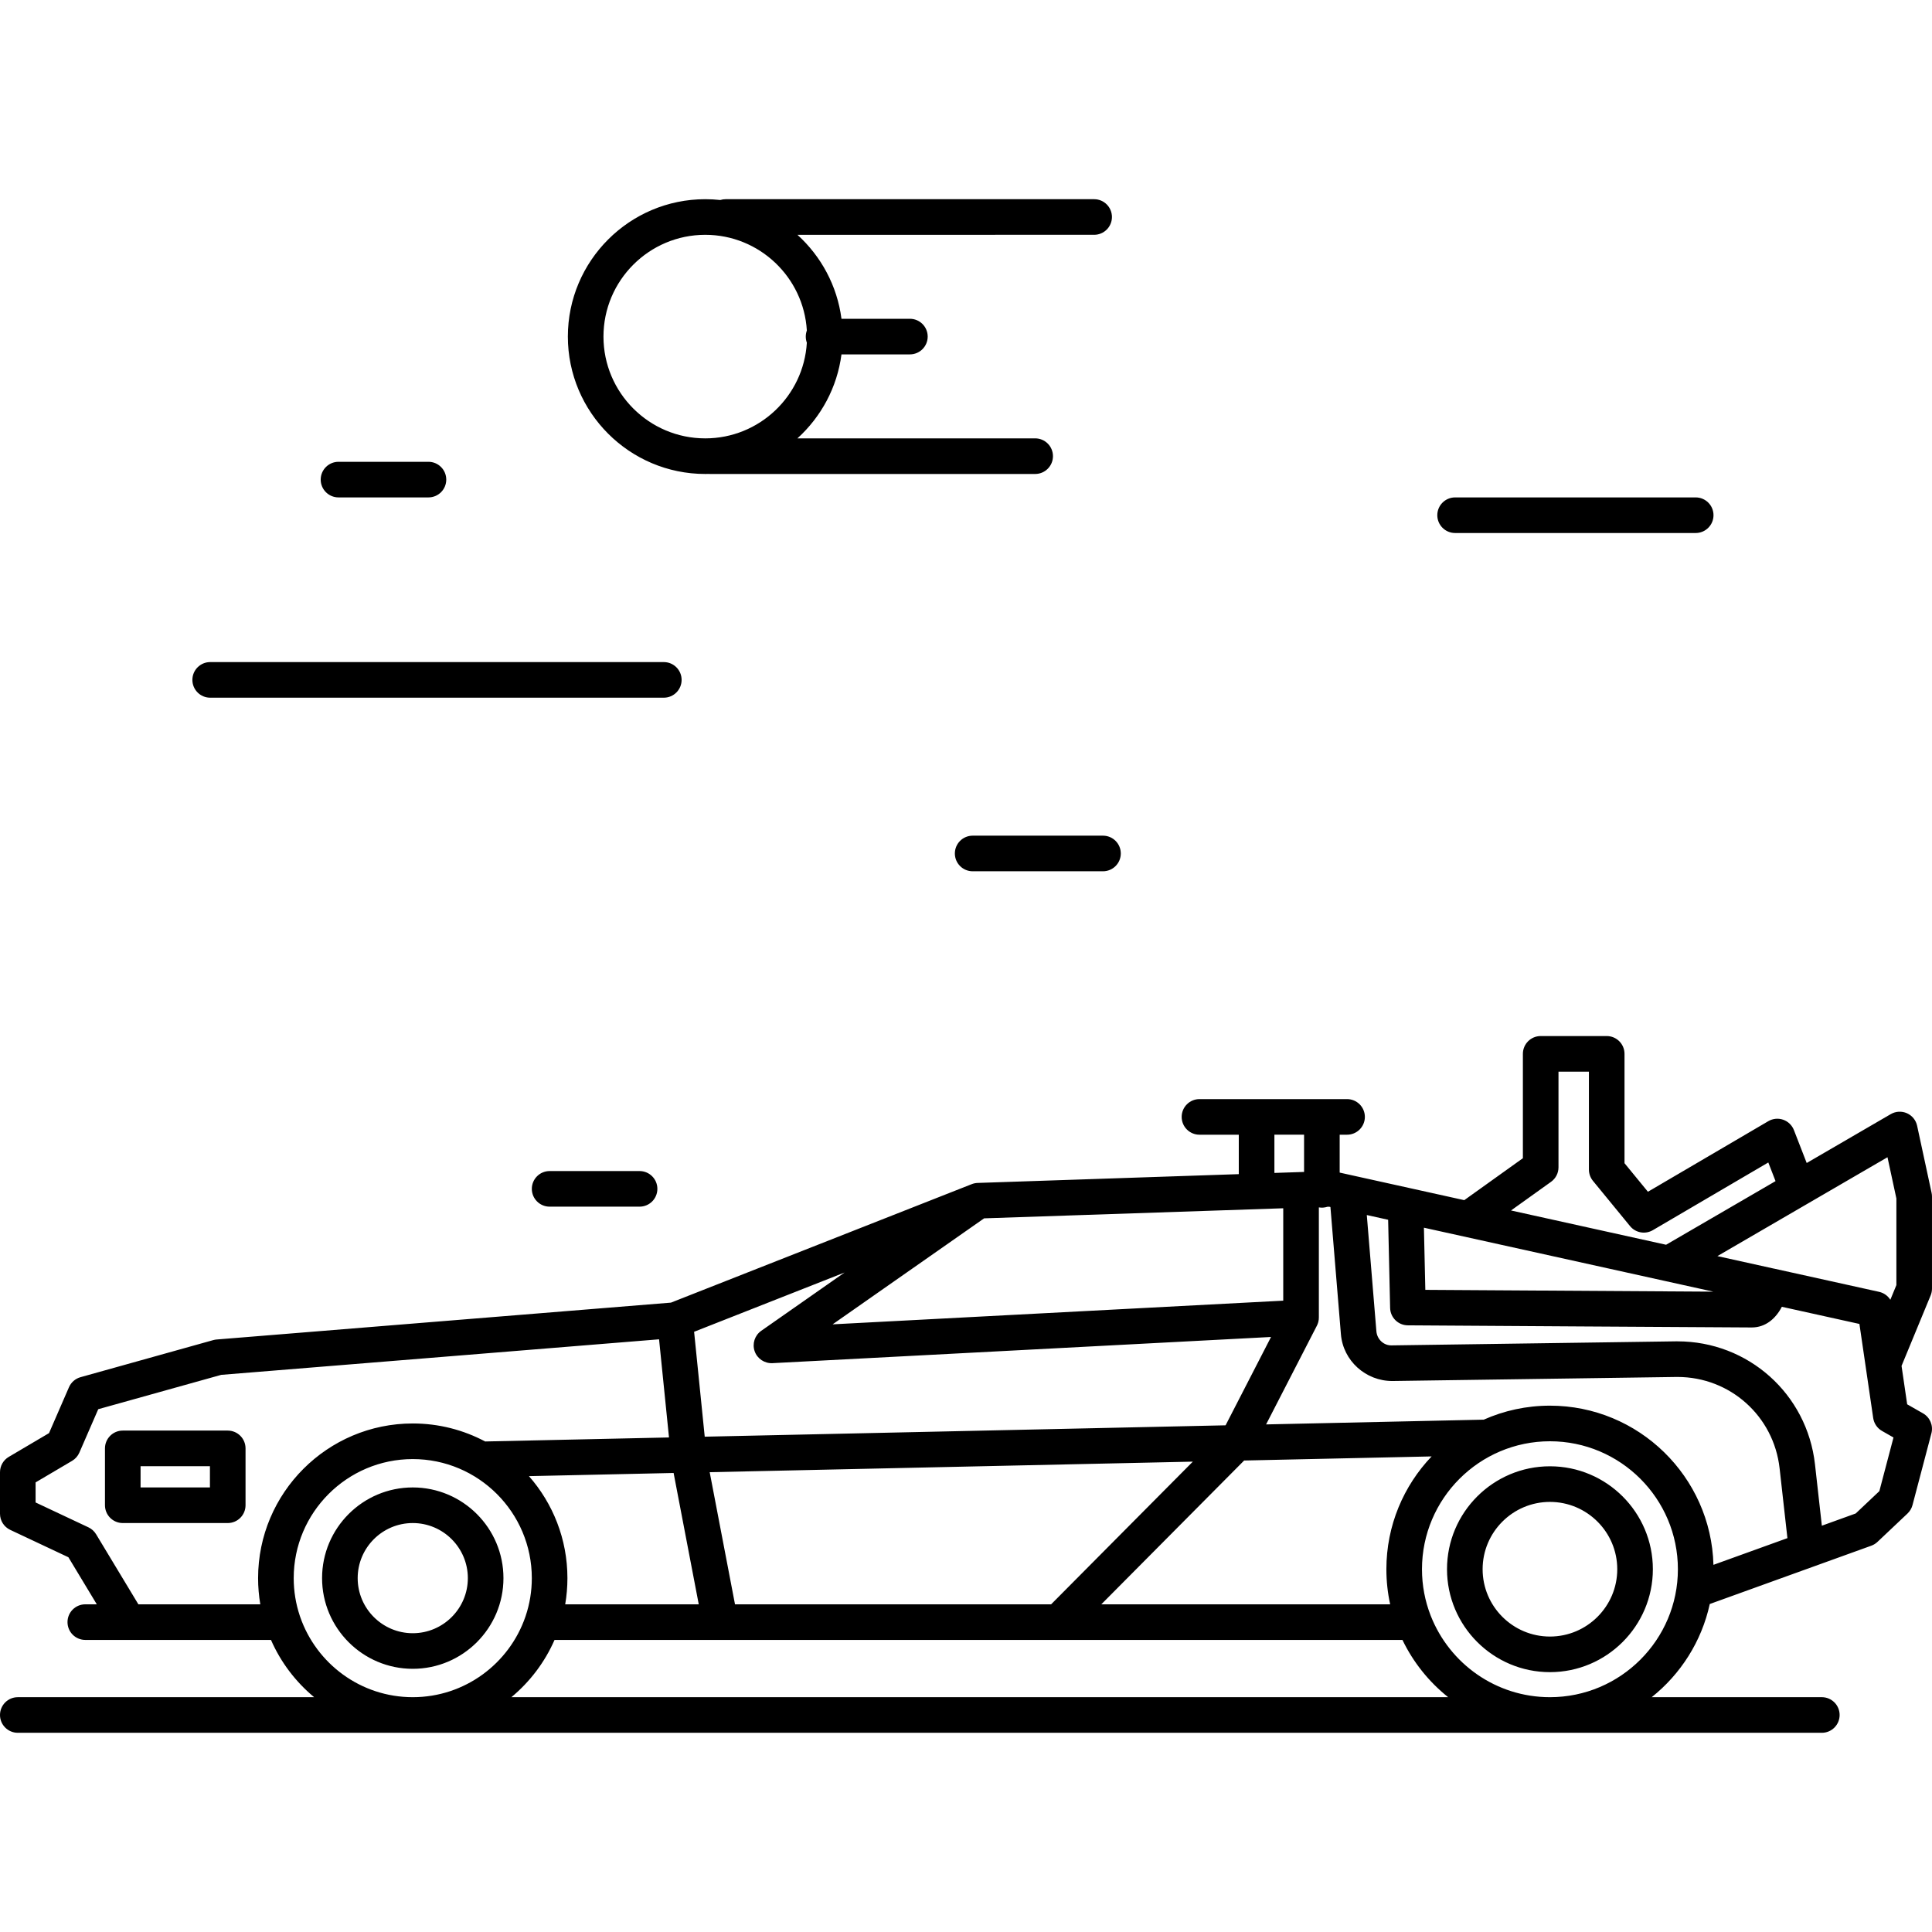 <?xml version="1.0" encoding="iso-8859-1"?>
<!-- Generator: Adobe Illustrator 17.1.0, SVG Export Plug-In . SVG Version: 6.00 Build 0)  -->
<!DOCTYPE svg PUBLIC "-//W3C//DTD SVG 1.1//EN" "http://www.w3.org/Graphics/SVG/1.1/DTD/svg11.dtd">
<svg version="1.1" id="Capa_1" xmlns="http://www.w3.org/2000/svg" xmlns:xlink="http://www.w3.org/1999/xlink" x="0px" y="0px"
	 viewBox="0 0 217.042 217.042" style="enable-background:new 0 0 217.042 217.042;" xml:space="preserve">
<path d="M204.667,194.663H2c-1.104,0-2-0.896-2-2s0.896-2,2-2h33.291c-2.08-1.726-3.751-3.926-4.849-6.433h-15.99
	c-0.021,0-0.044,0-0.067,0H9.583c-1.104,0-2-0.896-2-2s0.896-2,2-2h1.291l-3.19-5.288l-6.535-3.076
	C0.447,171.536,0,170.832,0,170.057v-4.667c0-0.708,0.374-1.363,0.983-1.722l4.524-2.67l2.241-5.155
	c0.24-0.552,0.716-0.967,1.296-1.129l14.917-4.167c0.123-0.034,0.249-0.057,0.376-0.067l51.038-4.142l33.748-13.293
	c0.236-0.099,0.485-0.149,0.733-0.154l29.31-0.987v-4.43h-4.417c-1.104,0-2-0.896-2-2s0.896-2,2-2h16.581c1.104,0,2,0.896,2,2
	s-0.896,2-2,2H150.5v4.256l1.219,0.27c0.03,0.006,0.059,0.012,0.088,0.02l6.481,1.433c0.035,0.007,0.07,0.015,0.104,0.023
	l6.104,1.35l6.586-4.712V118.39c0-1.104,0.896-2,2-2h7.417c1.104,0,2,0.896,2,2v12.285l2.63,3.208l13.525-7.93
	c0.506-0.297,1.115-0.357,1.669-0.163c0.553,0.193,0.995,0.619,1.207,1.165l1.436,3.697l9.445-5.491
	c0.554-0.323,1.228-0.358,1.813-0.101c0.585,0.259,1.012,0.782,1.147,1.408l1.625,7.533c0.03,0.139,0.045,0.28,0.045,0.422v10.342
	c0,0.262-0.051,0.521-0.151,0.763l-3.269,7.918l0.632,4.315l1.78,1.017c0.786,0.449,1.172,1.371,0.942,2.246l-2.125,8.063
	c-0.095,0.361-0.29,0.688-0.561,0.944l-3.375,3.188c-0.199,0.188-0.436,0.334-0.694,0.427l-6.54,2.36
	c-0.025,0.01-0.051,0.019-0.078,0.028l-11.526,4.161c-0.914,4.203-3.271,7.875-6.523,10.467h19.112c1.104,0,2,0.896,2,2
	S205.771,194.663,204.667,194.663z M174.121,190.663c7.926,0,14.375-6.449,14.375-14.375s-6.449-14.375-14.375-14.375
	s-14.375,6.449-14.375,14.375c0,1.821,0.34,3.564,0.961,5.169c0.013,0.03,0.024,0.061,0.036,0.092
	C162.846,186.88,168.05,190.663,174.121,190.663z M57.449,190.663h105.238c-2.16-1.722-3.925-3.92-5.135-6.433H80.952
	c-0.024,0.001-0.049,0.001-0.075,0h-18.58C61.2,186.737,59.528,188.937,57.449,190.663z M46.37,190.663
	c5.855,0,10.843-3.781,12.651-9.03c0.01-0.032,0.021-0.063,0.032-0.094c0.449-1.336,0.692-2.765,0.692-4.25
	c0-7.375-6-13.375-13.375-13.375s-13.375,6-13.375,13.375c0,1.473,0.239,2.891,0.681,4.217c0.021,0.053,0.039,0.106,0.055,0.161
	C35.548,186.898,40.527,190.663,46.37,190.663z M123.722,180.23h32.45c-0.279-1.27-0.426-2.589-0.426-3.942
	c0-4.909,1.935-9.374,5.082-12.673l-21.061,0.46L123.722,180.23z M82.57,180.23h35.514l15.92-16.029l-54.276,1.186L82.57,180.23z
	 M63.496,180.23h15.002l-2.825-14.755l-16.252,0.355c2.691,3.061,4.324,7.072,4.324,11.458
	C63.745,178.29,63.659,179.274,63.496,180.23z M15.545,180.23h13.698c-0.164-0.956-0.249-1.939-0.249-2.942
	c0-9.581,7.794-17.375,17.375-17.375c2.936,0,5.704,0.732,8.132,2.023l20.655-0.451l-1.116-11.026l-49.188,3.993l-13.815,3.859
	l-2.121,4.877c-0.168,0.387-0.454,0.71-0.817,0.925l-4.1,2.42v2.255l5.935,2.793c0.357,0.168,0.657,0.438,0.861,0.776L15.545,180.23
	z M174.121,157.913c9.967,0,18.106,7.977,18.369,17.882l8.31-3l-0.878-7.841c-0.658-5.88-5.575-10.265-11.472-10.265
	c-0.057,0-0.112,0-0.169,0.001l-31.854,0.453c-2.987,0.013-5.542-2.266-5.788-5.255l-1.178-14.292l-0.144-0.032l-0.193,0.006
	c-0.3,0.099-0.644,0.125-0.962,0.07v12.336c0.004,0.184-0.018,0.37-0.067,0.553c-0.04,0.151-0.098,0.296-0.171,0.431l-5.69,11.059
	l24.452-0.534C168.958,158.475,171.475,157.913,174.121,157.913z M188.451,150.688c7.94,0,14.56,5.904,15.446,13.82l0.771,6.89
	l3.803-1.373l2.657-2.51l1.588-6.026l-1.292-0.738c-0.534-0.305-0.897-0.838-0.987-1.446l-0.85-5.801
	c-0.003-0.016-0.005-0.032-0.007-0.048l-0.692-4.723l-8.714-1.927c-0.685,1.319-1.825,2.322-3.382,2.322
	c-1.613,0-37.127-0.229-38.638-0.239c-1.082-0.007-1.962-0.873-1.987-1.955l-0.223-9.905l-2.397-0.53l1.077,13.059
	c0.075,0.901,0.827,1.621,1.745,1.583l31.854-0.453C188.299,150.689,188.375,150.688,188.451,150.688z M77.976,149.613l1.193,11.785
	l58.514-1.278l5.106-9.924l-56.017,2.942c-0.886,0.039-1.706-0.502-1.996-1.346c-0.291-0.844,0.013-1.778,0.745-2.29l9.358-6.547
	L77.976,149.613z M110.556,136.869l-17.021,11.908l50.625-2.66v-10.379L110.556,136.869z M199.331,142.524l11.767,2.602
	c0.535,0.118,0.984,0.446,1.263,0.891l0.68-1.647v-9.732l-1-4.634l-9.055,5.264c-0.021,0.012-0.041,0.024-0.062,0.036l-9.99,5.808
	l6.323,1.398C199.283,142.513,199.307,142.518,199.331,142.524z M160.122,144.903c5.946,0.038,23.977,0.154,32.356,0.203
	l-5.39-1.191c-0.014-0.003-0.028-0.006-0.042-0.009l-27.082-5.986L160.122,144.903z M169.749,135.985l17.42,3.851l12.296-7.148
	l-0.813-2.095l-12.974,7.606c-0.85,0.498-1.934,0.303-2.559-0.458l-4.167-5.083c-0.293-0.358-0.453-0.806-0.453-1.268v-11h-3.417
	v10.75c0,0.646-0.312,1.251-0.836,1.626L169.749,135.985z M143.167,127.473v4.295l2.896-0.097c0.019-0.001,0.037-0.001,0.055-0.002
	l0.382-0.013v-4.184H143.167z M174.121,187.85c-6.375,0-11.563-5.187-11.563-11.563s5.187-11.563,11.563-11.563
	s11.563,5.187,11.563,11.563S180.496,187.85,174.121,187.85z M174.121,168.725c-4.17,0-7.563,3.393-7.563,7.563
	s3.393,7.563,7.563,7.563s7.563-3.393,7.563-7.563S178.291,168.725,174.121,168.725z M46.37,187.475
	c-5.617,0-10.188-4.57-10.188-10.188S40.752,167.1,46.37,167.1s10.188,4.57,10.188,10.188S51.987,187.475,46.37,187.475z
	 M46.37,171.1c-3.412,0-6.188,2.776-6.188,6.188s2.776,6.188,6.188,6.188s6.188-2.776,6.188-6.188S49.781,171.1,46.37,171.1z
	 M25.583,171.1H13.792c-1.104,0-2-0.896-2-2v-6.388c0-1.104,0.896-2,2-2h11.792c1.104,0,2,0.896,2,2v6.388
	C27.583,170.205,26.688,171.1,25.583,171.1z M15.792,167.1h7.792v-2.388h-7.792V167.1z M71.85,135.557H61.745c-1.104,0-2-0.896-2-2
	s0.896-2,2-2H71.85c1.104,0,2,0.896,2,2S72.955,135.557,71.85,135.557z M123.911,97.879h-14.642c-1.104,0-2-0.896-2-2s0.896-2,2-2
	h14.642c1.104,0,2,0.896,2,2S125.016,97.879,123.911,97.879z M74.573,78.379H23.612c-1.104,0-2-0.896-2-2s0.896-2,2-2h50.961
	c1.104,0,2,0.896,2,2S75.677,78.379,74.573,78.379z M190.496,59.879h-27.029c-1.104,0-2-0.896-2-2s0.896-2,2-2h27.029
	c1.104,0,2,0.896,2,2S191.6,59.879,190.496,59.879z M48.133,55.879H38.027c-1.104,0-2-0.896-2-2s0.896-2,2-2h10.106
	c1.104,0,2,0.896,2,2S49.238,55.879,48.133,55.879z M116.292,53.246H79.767c-0.048,0-0.096-0.001-0.143-0.005
	c-0.132,0.003-0.264,0.005-0.396,0.005c-8.51,0-15.434-6.924-15.434-15.434s6.924-15.434,15.434-15.434
	c0.571,0,1.136,0.031,1.691,0.092c0.19-0.06,0.392-0.092,0.602-0.092h41.396c1.104,0,2,0.896,2,2s-0.896,2-2,2H89.584
	c2.65,2.403,4.464,5.712,4.948,9.434h7.686c1.104,0,2,0.896,2,2s-0.896,2-2,2h-7.686c-0.484,3.721-2.298,7.031-4.949,9.434h26.708
	c1.104,0,2,0.896,2,2S117.396,53.246,116.292,53.246z M79.228,26.379c-6.305,0-11.434,5.129-11.434,11.434
	s5.129,11.434,11.434,11.434c6.075,0,11.058-4.762,11.413-10.749c-0.078-0.214-0.12-0.444-0.12-0.685s0.042-0.471,0.12-0.685
	C90.285,31.141,85.302,26.379,79.228,26.379z"/>
<g>
</g>
<g>
</g>
<g>
</g>
<g>
</g>
<g>
</g>
<g>
</g>
<g>
</g>
<g>
</g>
<g>
</g>
<g>
</g>
<g>
</g>
<g>
</g>
<g>
</g>
<g>
</g>
<g>
</g>
</svg>
